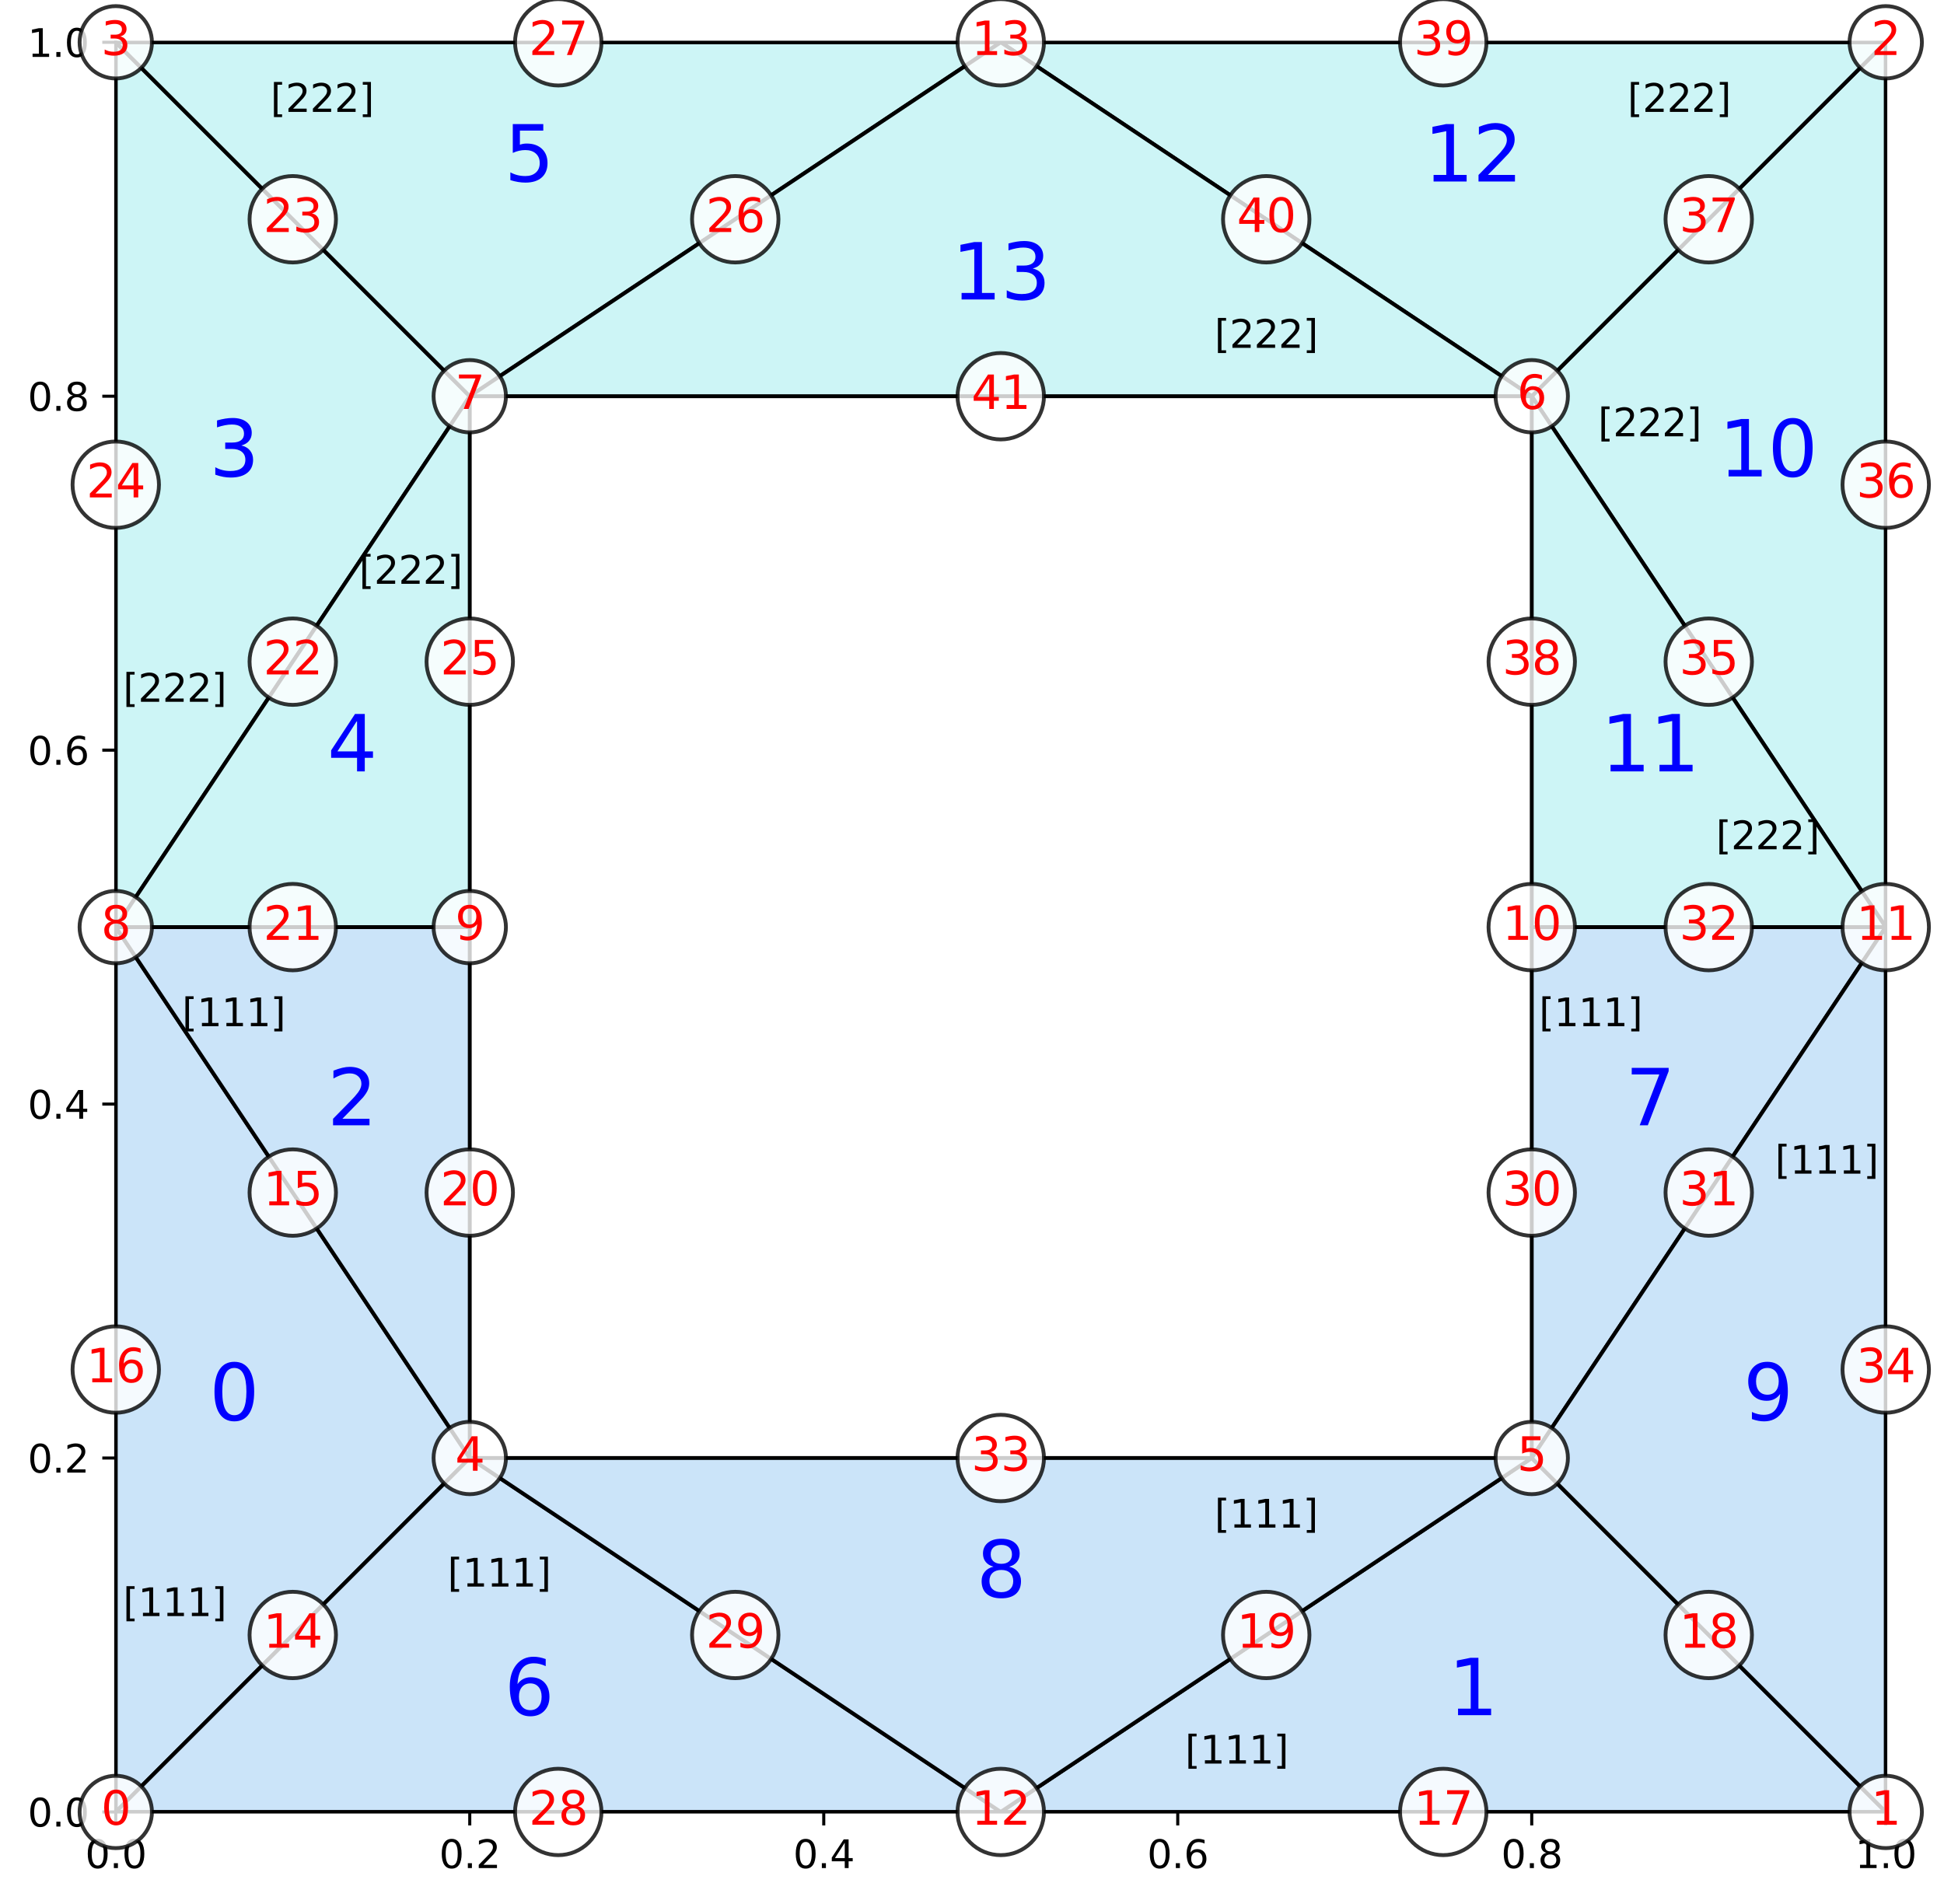 <?xml version="1.0" encoding="utf-8" standalone="no"?>
<!DOCTYPE svg PUBLIC "-//W3C//DTD SVG 1.1//EN"
  "http://www.w3.org/Graphics/SVG/1.1/DTD/svg11.dtd">
<svg xmlns:xlink="http://www.w3.org/1999/xlink" width="505.529pt" height="495.151pt" viewBox="0 0 505.529 495.151" xmlns="http://www.w3.org/2000/svg" version="1.1">
 <defs>
  <style type="text/css">*{stroke-linejoin: round; stroke-linecap: butt}</style>
 </defs>
 <g id="figure_1">
  <g id="patch_1">
   <path d="M 0 495.151 
L 505.529 495.151 
L 505.529 0 
L 0 0 
z
" style="fill: #ffffff"/>
  </g>
  <g id="axes_1">
   <g id="patch_2">
    <path d="M 30.103 471.273 
L 490.377 471.273 
L 490.377 10.999 
L 30.103 10.999 
z
" style="fill: #ffffff"/>
   </g>
   <g id="patch_3">
    <path d="M 30.103 471.273 
L 122.158 379.218 
L 30.103 241.136 
z
" clip-path="url(#p207f8543a9)" style="fill: #cbe4f9; stroke: #000000; stroke-linejoin: miter"/>
   </g>
   <g id="patch_4">
    <path d="M 260.24 471.273 
L 490.377 471.273 
L 398.322 379.218 
z
" clip-path="url(#p207f8543a9)" style="fill: #cbe4f9; stroke: #000000; stroke-linejoin: miter"/>
   </g>
   <g id="patch_5">
    <path d="M 30.103 241.136 
L 122.158 379.218 
L 122.158 241.136 
z
" clip-path="url(#p207f8543a9)" style="fill: #cbe4f9; stroke: #000000; stroke-linejoin: miter"/>
   </g>
   <g id="patch_6">
    <path d="M 30.103 241.136 
L 122.158 103.054 
L 30.103 10.999 
z
" clip-path="url(#p207f8543a9)" style="fill: #cdf5f6; stroke: #000000; stroke-linejoin: miter"/>
   </g>
   <g id="patch_7">
    <path d="M 122.158 103.054 
L 30.103 241.136 
L 122.158 241.136 
z
" clip-path="url(#p207f8543a9)" style="fill: #cdf5f6; stroke: #000000; stroke-linejoin: miter"/>
   </g>
   <g id="patch_8">
    <path d="M 30.103 10.999 
L 122.158 103.054 
L 260.24 10.999 
z
" clip-path="url(#p207f8543a9)" style="fill: #cdf5f6; stroke: #000000; stroke-linejoin: miter"/>
   </g>
   <g id="patch_9">
    <path d="M 122.158 379.218 
L 30.103 471.273 
L 260.24 471.273 
z
" clip-path="url(#p207f8543a9)" style="fill: #cbe4f9; stroke: #000000; stroke-linejoin: miter"/>
   </g>
   <g id="patch_10">
    <path d="M 398.322 241.136 
L 398.322 379.218 
L 490.377 241.136 
z
" clip-path="url(#p207f8543a9)" style="fill: #cbe4f9; stroke: #000000; stroke-linejoin: miter"/>
   </g>
   <g id="patch_11">
    <path d="M 398.322 379.218 
L 122.158 379.218 
L 260.24 471.273 
z
" clip-path="url(#p207f8543a9)" style="fill: #cbe4f9; stroke: #000000; stroke-linejoin: miter"/>
   </g>
   <g id="patch_12">
    <path d="M 490.377 241.136 
L 398.322 379.218 
L 490.377 471.273 
z
" clip-path="url(#p207f8543a9)" style="fill: #cbe4f9; stroke: #000000; stroke-linejoin: miter"/>
   </g>
   <g id="patch_13">
    <path d="M 398.322 103.054 
L 490.377 241.136 
L 490.377 10.999 
z
" clip-path="url(#p207f8543a9)" style="fill: #cdf5f6; stroke: #000000; stroke-linejoin: miter"/>
   </g>
   <g id="patch_14">
    <path d="M 490.377 241.136 
L 398.322 103.054 
L 398.322 241.136 
z
" clip-path="url(#p207f8543a9)" style="fill: #cdf5f6; stroke: #000000; stroke-linejoin: miter"/>
   </g>
   <g id="patch_15">
    <path d="M 490.377 10.999 
L 260.24 10.999 
L 398.322 103.054 
z
" clip-path="url(#p207f8543a9)" style="fill: #cdf5f6; stroke: #000000; stroke-linejoin: miter"/>
   </g>
   <g id="patch_16">
    <path d="M 398.322 103.054 
L 260.24 10.999 
L 122.158 103.054 
z
" clip-path="url(#p207f8543a9)" style="fill: #cdf5f6; stroke: #000000; stroke-linejoin: miter"/>
   </g>
   <g id="matplotlib.axis_1">
    <g id="xtick_1">
     <g id="line2d_1">
      <defs>
       <path id="m8c497485e2" d="M 0 0 
L 0 3.5 
" style="stroke: #000000; stroke-width: 0.8"/>
      </defs>
      <g>
       <use xlink:href="#m8c497485e2" x="30.103" y="471.273" style="stroke: #000000; stroke-width: 0.8"/>
      </g>
     </g>
     <g id="text_1">
      <!-- 0.0 -->
      <g transform="translate(22.152 485.872) scale(0.1 -0.1)">
       <defs>
        <path id="DejaVuSans-30" d="M 2034 4250 
Q 1547 4250 1301 3770 
Q 1056 3291 1056 2328 
Q 1056 1369 1301 889 
Q 1547 409 2034 409 
Q 2525 409 2770 889 
Q 3016 1369 3016 2328 
Q 3016 3291 2770 3770 
Q 2525 4250 2034 4250 
z
M 2034 4750 
Q 2819 4750 3233 4129 
Q 3647 3509 3647 2328 
Q 3647 1150 3233 529 
Q 2819 -91 2034 -91 
Q 1250 -91 836 529 
Q 422 1150 422 2328 
Q 422 3509 836 4129 
Q 1250 4750 2034 4750 
z
" transform="scale(0.016)"/>
        <path id="DejaVuSans-2e" d="M 684 794 
L 1344 794 
L 1344 0 
L 684 0 
L 684 794 
z
" transform="scale(0.016)"/>
       </defs>
       <use xlink:href="#DejaVuSans-30"/>
       <use xlink:href="#DejaVuSans-2e" x="63.623"/>
       <use xlink:href="#DejaVuSans-30" x="95.41"/>
      </g>
     </g>
    </g>
    <g id="xtick_2">
     <g id="line2d_2">
      <g>
       <use xlink:href="#m8c497485e2" x="122.158" y="471.273" style="stroke: #000000; stroke-width: 0.8"/>
      </g>
     </g>
     <g id="text_2">
      <!-- 0.2 -->
      <g transform="translate(114.206 485.872) scale(0.1 -0.1)">
       <defs>
        <path id="DejaVuSans-32" d="M 1228 531 
L 3431 531 
L 3431 0 
L 469 0 
L 469 531 
Q 828 903 1448 1529 
Q 2069 2156 2228 2338 
Q 2531 2678 2651 2914 
Q 2772 3150 2772 3378 
Q 2772 3750 2511 3984 
Q 2250 4219 1831 4219 
Q 1534 4219 1204 4116 
Q 875 4013 500 3803 
L 500 4441 
Q 881 4594 1212 4672 
Q 1544 4750 1819 4750 
Q 2544 4750 2975 4387 
Q 3406 4025 3406 3419 
Q 3406 3131 3298 2873 
Q 3191 2616 2906 2266 
Q 2828 2175 2409 1742 
Q 1991 1309 1228 531 
z
" transform="scale(0.016)"/>
       </defs>
       <use xlink:href="#DejaVuSans-30"/>
       <use xlink:href="#DejaVuSans-2e" x="63.623"/>
       <use xlink:href="#DejaVuSans-32" x="95.41"/>
      </g>
     </g>
    </g>
    <g id="xtick_3">
     <g id="line2d_3">
      <g>
       <use xlink:href="#m8c497485e2" x="214.213" y="471.273" style="stroke: #000000; stroke-width: 0.8"/>
      </g>
     </g>
     <g id="text_3">
      <!-- 0.4 -->
      <g transform="translate(206.261 485.872) scale(0.1 -0.1)">
       <defs>
        <path id="DejaVuSans-34" d="M 2419 4116 
L 825 1625 
L 2419 1625 
L 2419 4116 
z
M 2253 4666 
L 3047 4666 
L 3047 1625 
L 3713 1625 
L 3713 1100 
L 3047 1100 
L 3047 0 
L 2419 0 
L 2419 1100 
L 313 1100 
L 313 1709 
L 2253 4666 
z
" transform="scale(0.016)"/>
       </defs>
       <use xlink:href="#DejaVuSans-30"/>
       <use xlink:href="#DejaVuSans-2e" x="63.623"/>
       <use xlink:href="#DejaVuSans-34" x="95.41"/>
      </g>
     </g>
    </g>
    <g id="xtick_4">
     <g id="line2d_4">
      <g>
       <use xlink:href="#m8c497485e2" x="306.268" y="471.273" style="stroke: #000000; stroke-width: 0.8"/>
      </g>
     </g>
     <g id="text_4">
      <!-- 0.6 -->
      <g transform="translate(298.316 485.872) scale(0.1 -0.1)">
       <defs>
        <path id="DejaVuSans-36" d="M 2113 2584 
Q 1688 2584 1439 2293 
Q 1191 2003 1191 1497 
Q 1191 994 1439 701 
Q 1688 409 2113 409 
Q 2538 409 2786 701 
Q 3034 994 3034 1497 
Q 3034 2003 2786 2293 
Q 2538 2584 2113 2584 
z
M 3366 4563 
L 3366 3988 
Q 3128 4100 2886 4159 
Q 2644 4219 2406 4219 
Q 1781 4219 1451 3797 
Q 1122 3375 1075 2522 
Q 1259 2794 1537 2939 
Q 1816 3084 2150 3084 
Q 2853 3084 3261 2657 
Q 3669 2231 3669 1497 
Q 3669 778 3244 343 
Q 2819 -91 2113 -91 
Q 1303 -91 875 529 
Q 447 1150 447 2328 
Q 447 3434 972 4092 
Q 1497 4750 2381 4750 
Q 2619 4750 2861 4703 
Q 3103 4656 3366 4563 
z
" transform="scale(0.016)"/>
       </defs>
       <use xlink:href="#DejaVuSans-30"/>
       <use xlink:href="#DejaVuSans-2e" x="63.623"/>
       <use xlink:href="#DejaVuSans-36" x="95.41"/>
      </g>
     </g>
    </g>
    <g id="xtick_5">
     <g id="line2d_5">
      <g>
       <use xlink:href="#m8c497485e2" x="398.322" y="471.273" style="stroke: #000000; stroke-width: 0.8"/>
      </g>
     </g>
     <g id="text_5">
      <!-- 0.8 -->
      <g transform="translate(390.371 485.872) scale(0.1 -0.1)">
       <defs>
        <path id="DejaVuSans-38" d="M 2034 2216 
Q 1584 2216 1326 1975 
Q 1069 1734 1069 1313 
Q 1069 891 1326 650 
Q 1584 409 2034 409 
Q 2484 409 2743 651 
Q 3003 894 3003 1313 
Q 3003 1734 2745 1975 
Q 2488 2216 2034 2216 
z
M 1403 2484 
Q 997 2584 770 2862 
Q 544 3141 544 3541 
Q 544 4100 942 4425 
Q 1341 4750 2034 4750 
Q 2731 4750 3128 4425 
Q 3525 4100 3525 3541 
Q 3525 3141 3298 2862 
Q 3072 2584 2669 2484 
Q 3125 2378 3379 2068 
Q 3634 1759 3634 1313 
Q 3634 634 3220 271 
Q 2806 -91 2034 -91 
Q 1263 -91 848 271 
Q 434 634 434 1313 
Q 434 1759 690 2068 
Q 947 2378 1403 2484 
z
M 1172 3481 
Q 1172 3119 1398 2916 
Q 1625 2713 2034 2713 
Q 2441 2713 2670 2916 
Q 2900 3119 2900 3481 
Q 2900 3844 2670 4047 
Q 2441 4250 2034 4250 
Q 1625 4250 1398 4047 
Q 1172 3844 1172 3481 
z
" transform="scale(0.016)"/>
       </defs>
       <use xlink:href="#DejaVuSans-30"/>
       <use xlink:href="#DejaVuSans-2e" x="63.623"/>
       <use xlink:href="#DejaVuSans-38" x="95.41"/>
      </g>
     </g>
    </g>
    <g id="xtick_6">
     <g id="line2d_6">
      <g>
       <use xlink:href="#m8c497485e2" x="490.377" y="471.273" style="stroke: #000000; stroke-width: 0.8"/>
      </g>
     </g>
     <g id="text_6">
      <!-- 1.0 -->
      <g transform="translate(482.426 485.872) scale(0.1 -0.1)">
       <defs>
        <path id="DejaVuSans-31" d="M 794 531 
L 1825 531 
L 1825 4091 
L 703 3866 
L 703 4441 
L 1819 4666 
L 2450 4666 
L 2450 531 
L 3481 531 
L 3481 0 
L 794 0 
L 794 531 
z
" transform="scale(0.016)"/>
       </defs>
       <use xlink:href="#DejaVuSans-31"/>
       <use xlink:href="#DejaVuSans-2e" x="63.623"/>
       <use xlink:href="#DejaVuSans-30" x="95.41"/>
      </g>
     </g>
    </g>
   </g>
   <g id="matplotlib.axis_2">
    <g id="ytick_1">
     <g id="line2d_7">
      <defs>
       <path id="mee4f18b990" d="M 0 0 
L -3.5 0 
" style="stroke: #000000; stroke-width: 0.8"/>
      </defs>
      <g>
       <use xlink:href="#mee4f18b990" x="30.103" y="471.273" style="stroke: #000000; stroke-width: 0.8"/>
      </g>
     </g>
     <g id="text_7">
      <!-- 0.0 -->
      <g transform="translate(7.2 475.072) scale(0.1 -0.1)">
       <use xlink:href="#DejaVuSans-30"/>
       <use xlink:href="#DejaVuSans-2e" x="63.623"/>
       <use xlink:href="#DejaVuSans-30" x="95.41"/>
      </g>
     </g>
    </g>
    <g id="ytick_2">
     <g id="line2d_8">
      <g>
       <use xlink:href="#mee4f18b990" x="30.103" y="379.218" style="stroke: #000000; stroke-width: 0.8"/>
      </g>
     </g>
     <g id="text_8">
      <!-- 0.2 -->
      <g transform="translate(7.2 383.018) scale(0.1 -0.1)">
       <use xlink:href="#DejaVuSans-30"/>
       <use xlink:href="#DejaVuSans-2e" x="63.623"/>
       <use xlink:href="#DejaVuSans-32" x="95.41"/>
      </g>
     </g>
    </g>
    <g id="ytick_3">
     <g id="line2d_9">
      <g>
       <use xlink:href="#mee4f18b990" x="30.103" y="287.164" style="stroke: #000000; stroke-width: 0.8"/>
      </g>
     </g>
     <g id="text_9">
      <!-- 0.4 -->
      <g transform="translate(7.2 290.963) scale(0.1 -0.1)">
       <use xlink:href="#DejaVuSans-30"/>
       <use xlink:href="#DejaVuSans-2e" x="63.623"/>
       <use xlink:href="#DejaVuSans-34" x="95.41"/>
      </g>
     </g>
    </g>
    <g id="ytick_4">
     <g id="line2d_10">
      <g>
       <use xlink:href="#mee4f18b990" x="30.103" y="195.109" style="stroke: #000000; stroke-width: 0.8"/>
      </g>
     </g>
     <g id="text_10">
      <!-- 0.6 -->
      <g transform="translate(7.2 198.908) scale(0.1 -0.1)">
       <use xlink:href="#DejaVuSans-30"/>
       <use xlink:href="#DejaVuSans-2e" x="63.623"/>
       <use xlink:href="#DejaVuSans-36" x="95.41"/>
      </g>
     </g>
    </g>
    <g id="ytick_5">
     <g id="line2d_11">
      <g>
       <use xlink:href="#mee4f18b990" x="30.103" y="103.054" style="stroke: #000000; stroke-width: 0.8"/>
      </g>
     </g>
     <g id="text_11">
      <!-- 0.8 -->
      <g transform="translate(7.2 106.853) scale(0.1 -0.1)">
       <use xlink:href="#DejaVuSans-30"/>
       <use xlink:href="#DejaVuSans-2e" x="63.623"/>
       <use xlink:href="#DejaVuSans-38" x="95.41"/>
      </g>
     </g>
    </g>
    <g id="ytick_6">
     <g id="line2d_12">
      <g>
       <use xlink:href="#mee4f18b990" x="30.103" y="10.999" style="stroke: #000000; stroke-width: 0.8"/>
      </g>
     </g>
     <g id="text_12">
      <!-- 1.0 -->
      <g transform="translate(7.2 14.798) scale(0.1 -0.1)">
       <use xlink:href="#DejaVuSans-31"/>
       <use xlink:href="#DejaVuSans-2e" x="63.623"/>
       <use xlink:href="#DejaVuSans-30" x="95.41"/>
      </g>
     </g>
    </g>
   </g>
   <g id="patch_17">
    <path d="M 30.103 471.273 
L 30.103 10.999 
" style="fill: none; stroke: #000000; stroke-width: 0.8; stroke-linejoin: miter; stroke-linecap: square"/>
   </g>
   <g id="patch_18">
    <path d="M 490.377 471.273 
L 490.377 10.999 
" style="fill: none; stroke: #000000; stroke-width: 0.8; stroke-linejoin: miter; stroke-linecap: square"/>
   </g>
   <g id="patch_19">
    <path d="M 30.103 471.273 
L 490.377 471.273 
" style="fill: none; stroke: #000000; stroke-width: 0.8; stroke-linejoin: miter; stroke-linecap: square"/>
   </g>
   <g id="patch_20">
    <path d="M 30.103 10.999 
L 490.377 10.999 
" style="fill: none; stroke: #000000; stroke-width: 0.8; stroke-linejoin: miter; stroke-linecap: square"/>
   </g>
   <g id="text_13">
    <!-- 0 -->
    <g style="fill: #0000ff" transform="translate(54.426 369.395) scale(0.2 -0.2)">
     <use xlink:href="#DejaVuSans-30"/>
    </g>
   </g>
   <g id="text_14">
    <!-- 1 -->
    <g style="fill: #0000ff" transform="translate(376.617 446.107) scale(0.2 -0.2)">
     <use xlink:href="#DejaVuSans-31"/>
    </g>
   </g>
   <g id="text_15">
    <!-- 2 -->
    <g style="fill: #0000ff" transform="translate(85.11 292.682) scale(0.2 -0.2)">
     <use xlink:href="#DejaVuSans-32"/>
    </g>
   </g>
   <g id="text_16">
    <!-- 3 -->
    <g style="fill: #0000ff" transform="translate(54.426 123.915) scale(0.2 -0.2)">
     <defs>
      <path id="DejaVuSans-33" d="M 2597 2516 
Q 3050 2419 3304 2112 
Q 3559 1806 3559 1356 
Q 3559 666 3084 287 
Q 2609 -91 1734 -91 
Q 1441 -91 1130 -33 
Q 819 25 488 141 
L 488 750 
Q 750 597 1062 519 
Q 1375 441 1716 441 
Q 2309 441 2620 675 
Q 2931 909 2931 1356 
Q 2931 1769 2642 2001 
Q 2353 2234 1838 2234 
L 1294 2234 
L 1294 2753 
L 1863 2753 
Q 2328 2753 2575 2939 
Q 2822 3125 2822 3475 
Q 2822 3834 2567 4026 
Q 2313 4219 1838 4219 
Q 1578 4219 1281 4162 
Q 984 4106 628 3988 
L 628 4550 
Q 988 4650 1302 4700 
Q 1616 4750 1894 4750 
Q 2613 4750 3031 4423 
Q 3450 4097 3450 3541 
Q 3450 3153 3228 2886 
Q 3006 2619 2597 2516 
z
" transform="scale(0.016)"/>
     </defs>
     <use xlink:href="#DejaVuSans-33"/>
    </g>
   </g>
   <g id="text_17">
    <!-- 4 -->
    <g style="fill: #0000ff" transform="translate(85.11 200.628) scale(0.2 -0.2)">
     <use xlink:href="#DejaVuSans-34"/>
    </g>
   </g>
   <g id="text_18">
    <!-- 5 -->
    <g style="fill: #0000ff" transform="translate(131.138 47.203) scale(0.2 -0.2)">
     <defs>
      <path id="DejaVuSans-35" d="M 691 4666 
L 3169 4666 
L 3169 4134 
L 1269 4134 
L 1269 2991 
Q 1406 3038 1543 3061 
Q 1681 3084 1819 3084 
Q 2600 3084 3056 2656 
Q 3513 2228 3513 1497 
Q 3513 744 3044 326 
Q 2575 -91 1722 -91 
Q 1428 -91 1123 -41 
Q 819 9 494 109 
L 494 744 
Q 775 591 1075 516 
Q 1375 441 1709 441 
Q 2250 441 2565 725 
Q 2881 1009 2881 1497 
Q 2881 1984 2565 2268 
Q 2250 2553 1709 2553 
Q 1456 2553 1204 2497 
Q 953 2441 691 2322 
L 691 4666 
z
" transform="scale(0.016)"/>
     </defs>
     <use xlink:href="#DejaVuSans-35"/>
    </g>
   </g>
   <g id="text_19">
    <!-- 6 -->
    <g style="fill: #0000ff" transform="translate(131.138 446.107) scale(0.2 -0.2)">
     <use xlink:href="#DejaVuSans-36"/>
    </g>
   </g>
   <g id="text_20">
    <!-- 7 -->
    <g style="fill: #0000ff" transform="translate(422.645 292.682) scale(0.2 -0.2)">
     <defs>
      <path id="DejaVuSans-37" d="M 525 4666 
L 3525 4666 
L 3525 4397 
L 1831 0 
L 1172 0 
L 2766 4134 
L 525 4134 
L 525 4666 
z
" transform="scale(0.016)"/>
     </defs>
     <use xlink:href="#DejaVuSans-37"/>
    </g>
   </g>
   <g id="text_21">
    <!-- 8 -->
    <g style="fill: #0000ff" transform="translate(253.878 415.422) scale(0.2 -0.2)">
     <use xlink:href="#DejaVuSans-38"/>
    </g>
   </g>
   <g id="text_22">
    <!-- 9 -->
    <g style="fill: #0000ff" transform="translate(453.33 369.395) scale(0.2 -0.2)">
     <defs>
      <path id="DejaVuSans-39" d="M 703 97 
L 703 672 
Q 941 559 1184 500 
Q 1428 441 1663 441 
Q 2288 441 2617 861 
Q 2947 1281 2994 2138 
Q 2813 1869 2534 1725 
Q 2256 1581 1919 1581 
Q 1219 1581 811 2004 
Q 403 2428 403 3163 
Q 403 3881 828 4315 
Q 1253 4750 1959 4750 
Q 2769 4750 3195 4129 
Q 3622 3509 3622 2328 
Q 3622 1225 3098 567 
Q 2575 -91 1691 -91 
Q 1453 -91 1209 -44 
Q 966 3 703 97 
z
M 1959 2075 
Q 2384 2075 2632 2365 
Q 2881 2656 2881 3163 
Q 2881 3666 2632 3958 
Q 2384 4250 1959 4250 
Q 1534 4250 1286 3958 
Q 1038 3666 1038 3163 
Q 1038 2656 1286 2365 
Q 1534 2075 1959 2075 
z
" transform="scale(0.016)"/>
     </defs>
     <use xlink:href="#DejaVuSans-39"/>
    </g>
   </g>
   <g id="text_23">
    <!-- 10 -->
    <g style="fill: #0000ff" transform="translate(446.967 123.915) scale(0.2 -0.2)">
     <use xlink:href="#DejaVuSans-31"/>
     <use xlink:href="#DejaVuSans-30" x="63.623"/>
    </g>
   </g>
   <g id="text_24">
    <!-- 11 -->
    <g style="fill: #0000ff" transform="translate(416.282 200.628) scale(0.2 -0.2)">
     <use xlink:href="#DejaVuSans-31"/>
     <use xlink:href="#DejaVuSans-31" x="63.623"/>
    </g>
   </g>
   <g id="text_25">
    <!-- 12 -->
    <g style="fill: #0000ff" transform="translate(370.255 47.203) scale(0.2 -0.2)">
     <use xlink:href="#DejaVuSans-31"/>
     <use xlink:href="#DejaVuSans-32" x="63.623"/>
    </g>
   </g>
   <g id="text_26">
    <!-- 13 -->
    <g style="fill: #0000ff" transform="translate(247.515 77.888) scale(0.2 -0.2)">
     <use xlink:href="#DejaVuSans-31"/>
     <use xlink:href="#DejaVuSans-33" x="63.623"/>
    </g>
   </g>
   <g id="text_27">
    <g id="patch_21">
     <path d="M 30.103 480.68 
C 32.598 480.68 34.991 479.689 36.755 477.925 
C 38.519 476.161 39.51 473.768 39.51 471.273 
C 39.51 468.778 38.519 466.386 36.755 464.622 
C 34.991 462.857 32.598 461.866 30.103 461.866 
C 27.608 461.866 25.216 462.857 23.451 464.622 
C 21.687 466.386 20.696 468.778 20.696 471.273 
C 20.696 473.768 21.687 476.161 23.451 477.925 
C 25.216 479.689 27.608 480.68 30.103 480.68 
z
" style="fill: #ffffff; opacity: 0.8; stroke: #000000; stroke-linejoin: miter"/>
    </g>
    <!-- 0 -->
    <g style="fill: #ff0000" transform="translate(26.286 474.584) scale(0.12 -0.12)">
     <use xlink:href="#DejaVuSans-30"/>
    </g>
   </g>
   <g id="text_28">
    <g id="patch_22">
     <path d="M 490.377 480.68 
C 492.872 480.68 495.265 479.689 497.029 477.925 
C 498.793 476.161 499.784 473.768 499.784 471.273 
C 499.784 468.778 498.793 466.386 497.029 464.622 
C 495.265 462.857 492.872 461.866 490.377 461.866 
C 487.882 461.866 485.489 462.857 483.725 464.622 
C 481.961 466.386 480.97 468.778 480.97 471.273 
C 480.97 473.768 481.961 476.161 483.725 477.925 
C 485.489 479.689 487.882 480.68 490.377 480.68 
z
" style="fill: #ffffff; opacity: 0.8; stroke: #000000; stroke-linejoin: miter"/>
    </g>
    <!-- 1 -->
    <g style="fill: #ff0000" transform="translate(486.56 474.584) scale(0.12 -0.12)">
     <use xlink:href="#DejaVuSans-31"/>
    </g>
   </g>
   <g id="text_29">
    <g id="patch_23">
     <path d="M 490.377 20.406 
C 492.872 20.406 495.265 19.415 497.029 17.651 
C 498.793 15.887 499.784 13.494 499.784 10.999 
C 499.784 8.504 498.793 6.112 497.029 4.348 
C 495.265 2.584 492.872 1.592 490.377 1.592 
C 487.882 1.592 485.489 2.584 483.725 4.348 
C 481.961 6.112 480.97 8.504 480.97 10.999 
C 480.97 13.494 481.961 15.887 483.725 17.651 
C 485.489 19.415 487.882 20.406 490.377 20.406 
z
" style="fill: #ffffff; opacity: 0.8; stroke: #000000; stroke-linejoin: miter"/>
    </g>
    <!-- 2 -->
    <g style="fill: #ff0000" transform="translate(486.56 14.31) scale(0.12 -0.12)">
     <use xlink:href="#DejaVuSans-32"/>
    </g>
   </g>
   <g id="text_30">
    <g id="patch_24">
     <path d="M 30.103 20.406 
C 32.598 20.406 34.991 19.415 36.755 17.651 
C 38.519 15.887 39.51 13.494 39.51 10.999 
C 39.51 8.504 38.519 6.112 36.755 4.348 
C 34.991 2.584 32.598 1.592 30.103 1.592 
C 27.608 1.592 25.216 2.584 23.451 4.348 
C 21.687 6.112 20.696 8.504 20.696 10.999 
C 20.696 13.494 21.687 15.887 23.451 17.651 
C 25.216 19.415 27.608 20.406 30.103 20.406 
z
" style="fill: #ffffff; opacity: 0.8; stroke: #000000; stroke-linejoin: miter"/>
    </g>
    <!-- 3 -->
    <g style="fill: #ff0000" transform="translate(26.286 14.31) scale(0.12 -0.12)">
     <use xlink:href="#DejaVuSans-33"/>
    </g>
   </g>
   <g id="text_31">
    <g id="patch_25">
     <path d="M 122.158 388.625 
C 124.653 388.625 127.046 387.634 128.81 385.87 
C 130.574 384.106 131.565 381.713 131.565 379.218 
C 131.565 376.724 130.574 374.331 128.81 372.567 
C 127.046 370.803 124.653 369.812 122.158 369.812 
C 119.663 369.812 117.27 370.803 115.506 372.567 
C 113.742 374.331 112.751 376.724 112.751 379.218 
C 112.751 381.713 113.742 384.106 115.506 385.87 
C 117.27 387.634 119.663 388.625 122.158 388.625 
z
" style="fill: #ffffff; opacity: 0.8; stroke: #000000; stroke-linejoin: miter"/>
    </g>
    <!-- 4 -->
    <g style="fill: #ff0000" transform="translate(118.34 382.53) scale(0.12 -0.12)">
     <use xlink:href="#DejaVuSans-34"/>
    </g>
   </g>
   <g id="text_32">
    <g id="patch_26">
     <path d="M 398.322 388.625 
C 400.817 388.625 403.21 387.634 404.974 385.87 
C 406.738 384.106 407.729 381.713 407.729 379.218 
C 407.729 376.724 406.738 374.331 404.974 372.567 
C 403.21 370.803 400.817 369.812 398.322 369.812 
C 395.828 369.812 393.435 370.803 391.671 372.567 
C 389.907 374.331 388.915 376.724 388.915 379.218 
C 388.915 381.713 389.907 384.106 391.671 385.87 
C 393.435 387.634 395.828 388.625 398.322 388.625 
z
" style="fill: #ffffff; opacity: 0.8; stroke: #000000; stroke-linejoin: miter"/>
    </g>
    <!-- 5 -->
    <g style="fill: #ff0000" transform="translate(394.505 382.53) scale(0.12 -0.12)">
     <use xlink:href="#DejaVuSans-35"/>
    </g>
   </g>
   <g id="text_33">
    <g id="patch_27">
     <path d="M 398.322 112.461 
C 400.817 112.461 403.21 111.47 404.974 109.706 
C 406.738 107.942 407.729 105.549 407.729 103.054 
C 407.729 100.559 406.738 98.166 404.974 96.402 
C 403.21 94.638 400.817 93.647 398.322 93.647 
C 395.828 93.647 393.435 94.638 391.671 96.402 
C 389.907 98.166 388.915 100.559 388.915 103.054 
C 388.915 105.549 389.907 107.942 391.671 109.706 
C 393.435 111.47 395.828 112.461 398.322 112.461 
z
" style="fill: #ffffff; opacity: 0.8; stroke: #000000; stroke-linejoin: miter"/>
    </g>
    <!-- 6 -->
    <g style="fill: #ff0000" transform="translate(394.505 106.365) scale(0.12 -0.12)">
     <use xlink:href="#DejaVuSans-36"/>
    </g>
   </g>
   <g id="text_34">
    <g id="patch_28">
     <path d="M 122.158 112.461 
C 124.653 112.461 127.046 111.47 128.81 109.706 
C 130.574 107.942 131.565 105.549 131.565 103.054 
C 131.565 100.559 130.574 98.166 128.81 96.402 
C 127.046 94.638 124.653 93.647 122.158 93.647 
C 119.663 93.647 117.27 94.638 115.506 96.402 
C 113.742 98.166 112.751 100.559 112.751 103.054 
C 112.751 105.549 113.742 107.942 115.506 109.706 
C 117.27 111.47 119.663 112.461 122.158 112.461 
z
" style="fill: #ffffff; opacity: 0.8; stroke: #000000; stroke-linejoin: miter"/>
    </g>
    <!-- 7 -->
    <g style="fill: #ff0000" transform="translate(118.34 106.365) scale(0.12 -0.12)">
     <use xlink:href="#DejaVuSans-37"/>
    </g>
   </g>
   <g id="text_35">
    <g id="patch_29">
     <path d="M 30.103 250.543 
C 32.598 250.543 34.991 249.552 36.755 247.788 
C 38.519 246.024 39.51 243.631 39.51 241.136 
C 39.51 238.641 38.519 236.249 36.755 234.485 
C 34.991 232.72 32.598 231.729 30.103 231.729 
C 27.608 231.729 25.216 232.72 23.451 234.485 
C 21.687 236.249 20.696 238.641 20.696 241.136 
C 20.696 243.631 21.687 246.024 23.451 247.788 
C 25.216 249.552 27.608 250.543 30.103 250.543 
z
" style="fill: #ffffff; opacity: 0.8; stroke: #000000; stroke-linejoin: miter"/>
    </g>
    <!-- 8 -->
    <g style="fill: #ff0000" transform="translate(26.286 244.447) scale(0.12 -0.12)">
     <use xlink:href="#DejaVuSans-38"/>
    </g>
   </g>
   <g id="text_36">
    <g id="patch_30">
     <path d="M 122.158 250.543 
C 124.653 250.543 127.046 249.552 128.81 247.788 
C 130.574 246.024 131.565 243.631 131.565 241.136 
C 131.565 238.641 130.574 236.249 128.81 234.485 
C 127.046 232.72 124.653 231.729 122.158 231.729 
C 119.663 231.729 117.27 232.72 115.506 234.485 
C 113.742 236.249 112.751 238.641 112.751 241.136 
C 112.751 243.631 113.742 246.024 115.506 247.788 
C 117.27 249.552 119.663 250.543 122.158 250.543 
z
" style="fill: #ffffff; opacity: 0.8; stroke: #000000; stroke-linejoin: miter"/>
    </g>
    <!-- 9 -->
    <g style="fill: #ff0000" transform="translate(118.34 244.447) scale(0.12 -0.12)">
     <use xlink:href="#DejaVuSans-39"/>
    </g>
   </g>
   <g id="text_37">
    <g id="patch_31">
     <path d="M 398.322 252.371 
C 401.302 252.371 404.16 251.187 406.267 249.081 
C 408.374 246.974 409.557 244.116 409.557 241.136 
C 409.557 238.157 408.374 235.299 406.267 233.192 
C 404.16 231.085 401.302 229.901 398.322 229.901 
C 395.343 229.901 392.485 231.085 390.378 233.192 
C 388.271 235.299 387.087 238.157 387.087 241.136 
C 387.087 244.116 388.271 246.974 390.378 249.081 
C 392.485 251.187 395.343 252.371 398.322 252.371 
z
" style="fill: #ffffff; opacity: 0.8; stroke: #000000; stroke-linejoin: miter"/>
    </g>
    <!-- 10 -->
    <g style="fill: #ff0000" transform="translate(390.687 244.447) scale(0.12 -0.12)">
     <use xlink:href="#DejaVuSans-31"/>
     <use xlink:href="#DejaVuSans-30" x="63.623"/>
    </g>
   </g>
   <g id="text_38">
    <g id="patch_32">
     <path d="M 490.377 252.371 
C 493.357 252.371 496.215 251.187 498.321 249.081 
C 500.428 246.974 501.612 244.116 501.612 241.136 
C 501.612 238.157 500.428 235.299 498.321 233.192 
C 496.215 231.085 493.357 229.901 490.377 229.901 
C 487.398 229.901 484.54 231.085 482.433 233.192 
C 480.326 235.299 479.142 238.157 479.142 241.136 
C 479.142 244.116 480.326 246.974 482.433 249.081 
C 484.54 251.187 487.398 252.371 490.377 252.371 
z
" style="fill: #ffffff; opacity: 0.8; stroke: #000000; stroke-linejoin: miter"/>
    </g>
    <!-- 11 -->
    <g style="fill: #ff0000" transform="translate(482.742 244.447) scale(0.12 -0.12)">
     <use xlink:href="#DejaVuSans-31"/>
     <use xlink:href="#DejaVuSans-31" x="63.623"/>
    </g>
   </g>
   <g id="text_39">
    <g id="patch_33">
     <path d="M 260.24 482.508 
C 263.22 482.508 266.078 481.324 268.184 479.218 
C 270.291 477.111 271.475 474.253 271.475 471.273 
C 271.475 468.294 270.291 465.436 268.184 463.329 
C 266.078 461.222 263.22 460.038 260.24 460.038 
C 257.261 460.038 254.403 461.222 252.296 463.329 
C 250.189 465.436 249.005 468.294 249.005 471.273 
C 249.005 474.253 250.189 477.111 252.296 479.218 
C 254.403 481.324 257.261 482.508 260.24 482.508 
z
" style="fill: #ffffff; opacity: 0.8; stroke: #000000; stroke-linejoin: miter"/>
    </g>
    <!-- 12 -->
    <g style="fill: #ff0000" transform="translate(252.605 474.584) scale(0.12 -0.12)">
     <use xlink:href="#DejaVuSans-31"/>
     <use xlink:href="#DejaVuSans-32" x="63.623"/>
    </g>
   </g>
   <g id="text_40">
    <g id="patch_34">
     <path d="M 260.24 22.234 
C 263.22 22.234 266.078 21.05 268.184 18.944 
C 270.291 16.837 271.475 13.979 271.475 10.999 
C 271.475 8.02 270.291 5.162 268.184 3.055 
C 266.078 0.948 263.22 -0.236 260.24 -0.236 
C 257.261 -0.236 254.403 0.948 252.296 3.055 
C 250.189 5.162 249.005 8.02 249.005 10.999 
C 249.005 13.979 250.189 16.837 252.296 18.944 
C 254.403 21.05 257.261 22.234 260.24 22.234 
z
" style="fill: #ffffff; opacity: 0.8; stroke: #000000; stroke-linejoin: miter"/>
    </g>
    <!-- 13 -->
    <g style="fill: #ff0000" transform="translate(252.605 14.31) scale(0.12 -0.12)">
     <use xlink:href="#DejaVuSans-31"/>
     <use xlink:href="#DejaVuSans-33" x="63.623"/>
    </g>
   </g>
   <g id="text_41">
    <g id="patch_35">
     <path d="M 76.131 436.481 
C 79.11 436.481 81.968 435.297 84.075 433.19 
C 86.182 431.083 87.366 428.225 87.366 425.246 
C 87.366 422.266 86.182 419.408 84.075 417.301 
C 81.968 415.195 79.11 414.011 76.131 414.011 
C 73.151 414.011 70.293 415.195 68.186 417.301 
C 66.079 419.408 64.896 422.266 64.896 425.246 
C 64.896 428.225 66.079 431.083 68.186 433.19 
C 70.293 435.297 73.151 436.481 76.131 436.481 
z
" style="fill: #ffffff; opacity: 0.8; stroke: #000000; stroke-linejoin: miter"/>
    </g>
    <!-- 14 -->
    <g style="fill: #ff0000" transform="translate(68.496 428.557) scale(0.12 -0.12)">
     <use xlink:href="#DejaVuSans-31"/>
     <use xlink:href="#DejaVuSans-34" x="63.623"/>
    </g>
   </g>
   <g id="text_42">
    <g id="patch_36">
     <path d="M 76.131 321.412 
C 79.11 321.412 81.968 320.229 84.075 318.122 
C 86.182 316.015 87.366 313.157 87.366 310.177 
C 87.366 307.198 86.182 304.34 84.075 302.233 
C 81.968 300.126 79.11 298.942 76.131 298.942 
C 73.151 298.942 70.293 300.126 68.186 302.233 
C 66.079 304.34 64.896 307.198 64.896 310.177 
C 64.896 313.157 66.079 316.015 68.186 318.122 
C 70.293 320.229 73.151 321.412 76.131 321.412 
z
" style="fill: #ffffff; opacity: 0.8; stroke: #000000; stroke-linejoin: miter"/>
    </g>
    <!-- 15 -->
    <g style="fill: #ff0000" transform="translate(68.496 313.489) scale(0.12 -0.12)">
     <use xlink:href="#DejaVuSans-31"/>
     <use xlink:href="#DejaVuSans-35" x="63.623"/>
    </g>
   </g>
   <g id="text_43">
    <g id="patch_37">
     <path d="M 30.103 367.44 
C 33.083 367.44 35.941 366.256 38.047 364.149 
C 40.154 362.042 41.338 359.184 41.338 356.205 
C 41.338 353.225 40.154 350.367 38.047 348.26 
C 35.941 346.153 33.083 344.97 30.103 344.97 
C 27.124 344.97 24.266 346.153 22.159 348.26 
C 20.052 350.367 18.868 353.225 18.868 356.205 
C 18.868 359.184 20.052 362.042 22.159 364.149 
C 24.266 366.256 27.124 367.44 30.103 367.44 
z
" style="fill: #ffffff; opacity: 0.8; stroke: #000000; stroke-linejoin: miter"/>
    </g>
    <!-- 16 -->
    <g style="fill: #ff0000" transform="translate(22.468 359.516) scale(0.12 -0.12)">
     <use xlink:href="#DejaVuSans-31"/>
     <use xlink:href="#DejaVuSans-36" x="63.623"/>
    </g>
   </g>
   <g id="text_44">
    <g id="patch_38">
     <path d="M 375.309 482.508 
C 378.288 482.508 381.146 481.324 383.253 479.218 
C 385.36 477.111 386.544 474.253 386.544 471.273 
C 386.544 468.294 385.36 465.436 383.253 463.329 
C 381.146 461.222 378.288 460.038 375.309 460.038 
C 372.329 460.038 369.471 461.222 367.364 463.329 
C 365.257 465.436 364.074 468.294 364.074 471.273 
C 364.074 474.253 365.257 477.111 367.364 479.218 
C 369.471 481.324 372.329 482.508 375.309 482.508 
z
" style="fill: #ffffff; opacity: 0.8; stroke: #000000; stroke-linejoin: miter"/>
    </g>
    <!-- 17 -->
    <g style="fill: #ff0000" transform="translate(367.674 474.584) scale(0.12 -0.12)">
     <use xlink:href="#DejaVuSans-31"/>
     <use xlink:href="#DejaVuSans-37" x="63.623"/>
    </g>
   </g>
   <g id="text_45">
    <g id="patch_39">
     <path d="M 444.35 436.481 
C 447.329 436.481 450.187 435.297 452.294 433.19 
C 454.401 431.083 455.585 428.225 455.585 425.246 
C 455.585 422.266 454.401 419.408 452.294 417.301 
C 450.187 415.195 447.329 414.011 444.35 414.011 
C 441.37 414.011 438.512 415.195 436.405 417.301 
C 434.298 419.408 433.115 422.266 433.115 425.246 
C 433.115 428.225 434.298 431.083 436.405 433.19 
C 438.512 435.297 441.37 436.481 444.35 436.481 
z
" style="fill: #ffffff; opacity: 0.8; stroke: #000000; stroke-linejoin: miter"/>
    </g>
    <!-- 18 -->
    <g style="fill: #ff0000" transform="translate(436.715 428.557) scale(0.12 -0.12)">
     <use xlink:href="#DejaVuSans-31"/>
     <use xlink:href="#DejaVuSans-38" x="63.623"/>
    </g>
   </g>
   <g id="text_46">
    <g id="patch_40">
     <path d="M 329.281 436.481 
C 332.261 436.481 335.119 435.297 337.226 433.19 
C 339.332 431.083 340.516 428.225 340.516 425.246 
C 340.516 422.266 339.332 419.408 337.226 417.301 
C 335.119 415.195 332.261 414.011 329.281 414.011 
C 326.302 414.011 323.444 415.195 321.337 417.301 
C 319.23 419.408 318.046 422.266 318.046 425.246 
C 318.046 428.225 319.23 431.083 321.337 433.19 
C 323.444 435.297 326.302 436.481 329.281 436.481 
z
" style="fill: #ffffff; opacity: 0.8; stroke: #000000; stroke-linejoin: miter"/>
    </g>
    <!-- 19 -->
    <g style="fill: #ff0000" transform="translate(321.646 428.557) scale(0.12 -0.12)">
     <use xlink:href="#DejaVuSans-31"/>
     <use xlink:href="#DejaVuSans-39" x="63.623"/>
    </g>
   </g>
   <g id="text_47">
    <g id="patch_41">
     <path d="M 122.158 321.412 
C 125.137 321.412 127.995 320.229 130.102 318.122 
C 132.209 316.015 133.393 313.157 133.393 310.177 
C 133.393 307.198 132.209 304.34 130.102 302.233 
C 127.995 300.126 125.137 298.942 122.158 298.942 
C 119.178 298.942 116.32 300.126 114.214 302.233 
C 112.107 304.34 110.923 307.198 110.923 310.177 
C 110.923 313.157 112.107 316.015 114.214 318.122 
C 116.32 320.229 119.178 321.412 122.158 321.412 
z
" style="fill: #ffffff; opacity: 0.8; stroke: #000000; stroke-linejoin: miter"/>
    </g>
    <!-- 20 -->
    <g style="fill: #ff0000" transform="translate(114.523 313.489) scale(0.12 -0.12)">
     <use xlink:href="#DejaVuSans-32"/>
     <use xlink:href="#DejaVuSans-30" x="63.623"/>
    </g>
   </g>
   <g id="text_48">
    <g id="patch_42">
     <path d="M 76.131 252.371 
C 79.11 252.371 81.968 251.187 84.075 249.081 
C 86.182 246.974 87.366 244.116 87.366 241.136 
C 87.366 238.157 86.182 235.299 84.075 233.192 
C 81.968 231.085 79.11 229.901 76.131 229.901 
C 73.151 229.901 70.293 231.085 68.186 233.192 
C 66.079 235.299 64.896 238.157 64.896 241.136 
C 64.896 244.116 66.079 246.974 68.186 249.081 
C 70.293 251.187 73.151 252.371 76.131 252.371 
z
" style="fill: #ffffff; opacity: 0.8; stroke: #000000; stroke-linejoin: miter"/>
    </g>
    <!-- 21 -->
    <g style="fill: #ff0000" transform="translate(68.496 244.447) scale(0.12 -0.12)">
     <use xlink:href="#DejaVuSans-32"/>
     <use xlink:href="#DejaVuSans-31" x="63.623"/>
    </g>
   </g>
   <g id="text_49">
    <g id="patch_43">
     <path d="M 76.131 183.33 
C 79.11 183.33 81.968 182.146 84.075 180.039 
C 86.182 177.933 87.366 175.075 87.366 172.095 
C 87.366 169.116 86.182 166.258 84.075 164.151 
C 81.968 162.044 79.11 160.86 76.131 160.86 
C 73.151 160.86 70.293 162.044 68.186 164.151 
C 66.079 166.258 64.896 169.116 64.896 172.095 
C 64.896 175.075 66.079 177.933 68.186 180.039 
C 70.293 182.146 73.151 183.33 76.131 183.33 
z
" style="fill: #ffffff; opacity: 0.8; stroke: #000000; stroke-linejoin: miter"/>
    </g>
    <!-- 22 -->
    <g style="fill: #ff0000" transform="translate(68.496 175.406) scale(0.12 -0.12)">
     <use xlink:href="#DejaVuSans-32"/>
     <use xlink:href="#DejaVuSans-32" x="63.623"/>
    </g>
   </g>
   <g id="text_50">
    <g id="patch_44">
     <path d="M 76.131 68.262 
C 79.11 68.262 81.968 67.078 84.075 64.971 
C 86.182 62.864 87.366 60.006 87.366 57.027 
C 87.366 54.047 86.182 51.189 84.075 49.082 
C 81.968 46.975 79.11 45.792 76.131 45.792 
C 73.151 45.792 70.293 46.975 68.186 49.082 
C 66.079 51.189 64.896 54.047 64.896 57.027 
C 64.896 60.006 66.079 62.864 68.186 64.971 
C 70.293 67.078 73.151 68.262 76.131 68.262 
z
" style="fill: #ffffff; opacity: 0.8; stroke: #000000; stroke-linejoin: miter"/>
    </g>
    <!-- 23 -->
    <g style="fill: #ff0000" transform="translate(68.496 60.338) scale(0.12 -0.12)">
     <use xlink:href="#DejaVuSans-32"/>
     <use xlink:href="#DejaVuSans-33" x="63.623"/>
    </g>
   </g>
   <g id="text_51">
    <g id="patch_45">
     <path d="M 30.103 137.303 
C 33.083 137.303 35.941 136.119 38.047 134.012 
C 40.154 131.905 41.338 129.047 41.338 126.068 
C 41.338 123.088 40.154 120.23 38.047 118.123 
C 35.941 116.017 33.083 114.833 30.103 114.833 
C 27.124 114.833 24.266 116.017 22.159 118.123 
C 20.052 120.23 18.868 123.088 18.868 126.068 
C 18.868 129.047 20.052 131.905 22.159 134.012 
C 24.266 136.119 27.124 137.303 30.103 137.303 
z
" style="fill: #ffffff; opacity: 0.8; stroke: #000000; stroke-linejoin: miter"/>
    </g>
    <!-- 24 -->
    <g style="fill: #ff0000" transform="translate(22.468 129.379) scale(0.12 -0.12)">
     <use xlink:href="#DejaVuSans-32"/>
     <use xlink:href="#DejaVuSans-34" x="63.623"/>
    </g>
   </g>
   <g id="text_52">
    <g id="patch_46">
     <path d="M 122.158 183.33 
C 125.137 183.33 127.995 182.146 130.102 180.039 
C 132.209 177.933 133.393 175.075 133.393 172.095 
C 133.393 169.116 132.209 166.258 130.102 164.151 
C 127.995 162.044 125.137 160.86 122.158 160.86 
C 119.178 160.86 116.32 162.044 114.214 164.151 
C 112.107 166.258 110.923 169.116 110.923 172.095 
C 110.923 175.075 112.107 177.933 114.214 180.039 
C 116.32 182.146 119.178 183.33 122.158 183.33 
z
" style="fill: #ffffff; opacity: 0.8; stroke: #000000; stroke-linejoin: miter"/>
    </g>
    <!-- 25 -->
    <g style="fill: #ff0000" transform="translate(114.523 175.406) scale(0.12 -0.12)">
     <use xlink:href="#DejaVuSans-32"/>
     <use xlink:href="#DejaVuSans-35" x="63.623"/>
    </g>
   </g>
   <g id="text_53">
    <g id="patch_47">
     <path d="M 191.199 68.262 
C 194.179 68.262 197.036 67.078 199.143 64.971 
C 201.25 62.864 202.434 60.006 202.434 57.027 
C 202.434 54.047 201.25 51.189 199.143 49.082 
C 197.036 46.975 194.179 45.792 191.199 45.792 
C 188.219 45.792 185.362 46.975 183.255 49.082 
C 181.148 51.189 179.964 54.047 179.964 57.027 
C 179.964 60.006 181.148 62.864 183.255 64.971 
C 185.362 67.078 188.219 68.262 191.199 68.262 
z
" style="fill: #ffffff; opacity: 0.8; stroke: #000000; stroke-linejoin: miter"/>
    </g>
    <!-- 26 -->
    <g style="fill: #ff0000" transform="translate(183.564 60.338) scale(0.12 -0.12)">
     <use xlink:href="#DejaVuSans-32"/>
     <use xlink:href="#DejaVuSans-36" x="63.623"/>
    </g>
   </g>
   <g id="text_54">
    <g id="patch_48">
     <path d="M 145.172 22.234 
C 148.151 22.234 151.009 21.05 153.116 18.944 
C 155.223 16.837 156.407 13.979 156.407 10.999 
C 156.407 8.02 155.223 5.162 153.116 3.055 
C 151.009 0.948 148.151 -0.236 145.172 -0.236 
C 142.192 -0.236 139.334 0.948 137.227 3.055 
C 135.12 5.162 133.937 8.02 133.937 10.999 
C 133.937 13.979 135.12 16.837 137.227 18.944 
C 139.334 21.05 142.192 22.234 145.172 22.234 
z
" style="fill: #ffffff; opacity: 0.8; stroke: #000000; stroke-linejoin: miter"/>
    </g>
    <!-- 27 -->
    <g style="fill: #ff0000" transform="translate(137.537 14.31) scale(0.12 -0.12)">
     <use xlink:href="#DejaVuSans-32"/>
     <use xlink:href="#DejaVuSans-37" x="63.623"/>
    </g>
   </g>
   <g id="text_55">
    <g id="patch_49">
     <path d="M 145.172 482.508 
C 148.151 482.508 151.009 481.324 153.116 479.218 
C 155.223 477.111 156.407 474.253 156.407 471.273 
C 156.407 468.294 155.223 465.436 153.116 463.329 
C 151.009 461.222 148.151 460.038 145.172 460.038 
C 142.192 460.038 139.334 461.222 137.227 463.329 
C 135.12 465.436 133.937 468.294 133.937 471.273 
C 133.937 474.253 135.12 477.111 137.227 479.218 
C 139.334 481.324 142.192 482.508 145.172 482.508 
z
" style="fill: #ffffff; opacity: 0.8; stroke: #000000; stroke-linejoin: miter"/>
    </g>
    <!-- 28 -->
    <g style="fill: #ff0000" transform="translate(137.537 474.584) scale(0.12 -0.12)">
     <use xlink:href="#DejaVuSans-32"/>
     <use xlink:href="#DejaVuSans-38" x="63.623"/>
    </g>
   </g>
   <g id="text_56">
    <g id="patch_50">
     <path d="M 191.199 436.481 
C 194.179 436.481 197.036 435.297 199.143 433.19 
C 201.25 431.083 202.434 428.225 202.434 425.246 
C 202.434 422.266 201.25 419.408 199.143 417.301 
C 197.036 415.195 194.179 414.011 191.199 414.011 
C 188.219 414.011 185.362 415.195 183.255 417.301 
C 181.148 419.408 179.964 422.266 179.964 425.246 
C 179.964 428.225 181.148 431.083 183.255 433.19 
C 185.362 435.297 188.219 436.481 191.199 436.481 
z
" style="fill: #ffffff; opacity: 0.8; stroke: #000000; stroke-linejoin: miter"/>
    </g>
    <!-- 29 -->
    <g style="fill: #ff0000" transform="translate(183.564 428.557) scale(0.12 -0.12)">
     <use xlink:href="#DejaVuSans-32"/>
     <use xlink:href="#DejaVuSans-39" x="63.623"/>
    </g>
   </g>
   <g id="text_57">
    <g id="patch_51">
     <path d="M 398.322 321.412 
C 401.302 321.412 404.16 320.229 406.267 318.122 
C 408.374 316.015 409.557 313.157 409.557 310.177 
C 409.557 307.198 408.374 304.34 406.267 302.233 
C 404.16 300.126 401.302 298.942 398.322 298.942 
C 395.343 298.942 392.485 300.126 390.378 302.233 
C 388.271 304.34 387.087 307.198 387.087 310.177 
C 387.087 313.157 388.271 316.015 390.378 318.122 
C 392.485 320.229 395.343 321.412 398.322 321.412 
z
" style="fill: #ffffff; opacity: 0.8; stroke: #000000; stroke-linejoin: miter"/>
    </g>
    <!-- 30 -->
    <g style="fill: #ff0000" transform="translate(390.687 313.489) scale(0.12 -0.12)">
     <use xlink:href="#DejaVuSans-33"/>
     <use xlink:href="#DejaVuSans-30" x="63.623"/>
    </g>
   </g>
   <g id="text_58">
    <g id="patch_52">
     <path d="M 444.35 321.412 
C 447.329 321.412 450.187 320.229 452.294 318.122 
C 454.401 316.015 455.585 313.157 455.585 310.177 
C 455.585 307.198 454.401 304.34 452.294 302.233 
C 450.187 300.126 447.329 298.942 444.35 298.942 
C 441.37 298.942 438.512 300.126 436.405 302.233 
C 434.298 304.34 433.115 307.198 433.115 310.177 
C 433.115 313.157 434.298 316.015 436.405 318.122 
C 438.512 320.229 441.37 321.412 444.35 321.412 
z
" style="fill: #ffffff; opacity: 0.8; stroke: #000000; stroke-linejoin: miter"/>
    </g>
    <!-- 31 -->
    <g style="fill: #ff0000" transform="translate(436.715 313.489) scale(0.12 -0.12)">
     <use xlink:href="#DejaVuSans-33"/>
     <use xlink:href="#DejaVuSans-31" x="63.623"/>
    </g>
   </g>
   <g id="text_59">
    <g id="patch_53">
     <path d="M 444.35 252.371 
C 447.329 252.371 450.187 251.187 452.294 249.081 
C 454.401 246.974 455.585 244.116 455.585 241.136 
C 455.585 238.157 454.401 235.299 452.294 233.192 
C 450.187 231.085 447.329 229.901 444.35 229.901 
C 441.37 229.901 438.512 231.085 436.405 233.192 
C 434.298 235.299 433.115 238.157 433.115 241.136 
C 433.115 244.116 434.298 246.974 436.405 249.081 
C 438.512 251.187 441.37 252.371 444.35 252.371 
z
" style="fill: #ffffff; opacity: 0.8; stroke: #000000; stroke-linejoin: miter"/>
    </g>
    <!-- 32 -->
    <g style="fill: #ff0000" transform="translate(436.715 244.447) scale(0.12 -0.12)">
     <use xlink:href="#DejaVuSans-33"/>
     <use xlink:href="#DejaVuSans-32" x="63.623"/>
    </g>
   </g>
   <g id="text_60">
    <g id="patch_54">
     <path d="M 260.24 390.453 
C 263.22 390.453 266.078 389.27 268.184 387.163 
C 270.291 385.056 271.475 382.198 271.475 379.218 
C 271.475 376.239 270.291 373.381 268.184 371.274 
C 266.078 369.167 263.22 367.983 260.24 367.983 
C 257.261 367.983 254.403 369.167 252.296 371.274 
C 250.189 373.381 249.005 376.239 249.005 379.218 
C 249.005 382.198 250.189 385.056 252.296 387.163 
C 254.403 389.27 257.261 390.453 260.24 390.453 
z
" style="fill: #ffffff; opacity: 0.8; stroke: #000000; stroke-linejoin: miter"/>
    </g>
    <!-- 33 -->
    <g style="fill: #ff0000" transform="translate(252.605 382.53) scale(0.12 -0.12)">
     <use xlink:href="#DejaVuSans-33"/>
     <use xlink:href="#DejaVuSans-33" x="63.623"/>
    </g>
   </g>
   <g id="text_61">
    <g id="patch_55">
     <path d="M 490.377 367.44 
C 493.357 367.44 496.215 366.256 498.321 364.149 
C 500.428 362.042 501.612 359.184 501.612 356.205 
C 501.612 353.225 500.428 350.367 498.321 348.26 
C 496.215 346.153 493.357 344.97 490.377 344.97 
C 487.398 344.97 484.54 346.153 482.433 348.26 
C 480.326 350.367 479.142 353.225 479.142 356.205 
C 479.142 359.184 480.326 362.042 482.433 364.149 
C 484.54 366.256 487.398 367.44 490.377 367.44 
z
" style="fill: #ffffff; opacity: 0.8; stroke: #000000; stroke-linejoin: miter"/>
    </g>
    <!-- 34 -->
    <g style="fill: #ff0000" transform="translate(482.742 359.516) scale(0.12 -0.12)">
     <use xlink:href="#DejaVuSans-33"/>
     <use xlink:href="#DejaVuSans-34" x="63.623"/>
    </g>
   </g>
   <g id="text_62">
    <g id="patch_56">
     <path d="M 444.35 183.33 
C 447.329 183.33 450.187 182.146 452.294 180.039 
C 454.401 177.933 455.585 175.075 455.585 172.095 
C 455.585 169.116 454.401 166.258 452.294 164.151 
C 450.187 162.044 447.329 160.86 444.35 160.86 
C 441.37 160.86 438.512 162.044 436.405 164.151 
C 434.298 166.258 433.115 169.116 433.115 172.095 
C 433.115 175.075 434.298 177.933 436.405 180.039 
C 438.512 182.146 441.37 183.33 444.35 183.33 
z
" style="fill: #ffffff; opacity: 0.8; stroke: #000000; stroke-linejoin: miter"/>
    </g>
    <!-- 35 -->
    <g style="fill: #ff0000" transform="translate(436.715 175.406) scale(0.12 -0.12)">
     <use xlink:href="#DejaVuSans-33"/>
     <use xlink:href="#DejaVuSans-35" x="63.623"/>
    </g>
   </g>
   <g id="text_63">
    <g id="patch_57">
     <path d="M 490.377 137.303 
C 493.357 137.303 496.215 136.119 498.321 134.012 
C 500.428 131.905 501.612 129.047 501.612 126.068 
C 501.612 123.088 500.428 120.23 498.321 118.123 
C 496.215 116.017 493.357 114.833 490.377 114.833 
C 487.398 114.833 484.54 116.017 482.433 118.123 
C 480.326 120.23 479.142 123.088 479.142 126.068 
C 479.142 129.047 480.326 131.905 482.433 134.012 
C 484.54 136.119 487.398 137.303 490.377 137.303 
z
" style="fill: #ffffff; opacity: 0.8; stroke: #000000; stroke-linejoin: miter"/>
    </g>
    <!-- 36 -->
    <g style="fill: #ff0000" transform="translate(482.742 129.379) scale(0.12 -0.12)">
     <use xlink:href="#DejaVuSans-33"/>
     <use xlink:href="#DejaVuSans-36" x="63.623"/>
    </g>
   </g>
   <g id="text_64">
    <g id="patch_58">
     <path d="M 444.35 68.262 
C 447.329 68.262 450.187 67.078 452.294 64.971 
C 454.401 62.864 455.585 60.006 455.585 57.027 
C 455.585 54.047 454.401 51.189 452.294 49.082 
C 450.187 46.975 447.329 45.792 444.35 45.792 
C 441.37 45.792 438.512 46.975 436.405 49.082 
C 434.298 51.189 433.115 54.047 433.115 57.027 
C 433.115 60.006 434.298 62.864 436.405 64.971 
C 438.512 67.078 441.37 68.262 444.35 68.262 
z
" style="fill: #ffffff; opacity: 0.8; stroke: #000000; stroke-linejoin: miter"/>
    </g>
    <!-- 37 -->
    <g style="fill: #ff0000" transform="translate(436.715 60.338) scale(0.12 -0.12)">
     <use xlink:href="#DejaVuSans-33"/>
     <use xlink:href="#DejaVuSans-37" x="63.623"/>
    </g>
   </g>
   <g id="text_65">
    <g id="patch_59">
     <path d="M 398.322 183.33 
C 401.302 183.33 404.16 182.146 406.267 180.039 
C 408.374 177.933 409.557 175.075 409.557 172.095 
C 409.557 169.116 408.374 166.258 406.267 164.151 
C 404.16 162.044 401.302 160.86 398.322 160.86 
C 395.343 160.86 392.485 162.044 390.378 164.151 
C 388.271 166.258 387.087 169.116 387.087 172.095 
C 387.087 175.075 388.271 177.933 390.378 180.039 
C 392.485 182.146 395.343 183.33 398.322 183.33 
z
" style="fill: #ffffff; opacity: 0.8; stroke: #000000; stroke-linejoin: miter"/>
    </g>
    <!-- 38 -->
    <g style="fill: #ff0000" transform="translate(390.687 175.406) scale(0.12 -0.12)">
     <use xlink:href="#DejaVuSans-33"/>
     <use xlink:href="#DejaVuSans-38" x="63.623"/>
    </g>
   </g>
   <g id="text_66">
    <g id="patch_60">
     <path d="M 375.309 22.234 
C 378.288 22.234 381.146 21.05 383.253 18.944 
C 385.36 16.837 386.544 13.979 386.544 10.999 
C 386.544 8.02 385.36 5.162 383.253 3.055 
C 381.146 0.948 378.288 -0.236 375.309 -0.236 
C 372.329 -0.236 369.471 0.948 367.364 3.055 
C 365.257 5.162 364.074 8.02 364.074 10.999 
C 364.074 13.979 365.257 16.837 367.364 18.944 
C 369.471 21.05 372.329 22.234 375.309 22.234 
z
" style="fill: #ffffff; opacity: 0.8; stroke: #000000; stroke-linejoin: miter"/>
    </g>
    <!-- 39 -->
    <g style="fill: #ff0000" transform="translate(367.674 14.31) scale(0.12 -0.12)">
     <use xlink:href="#DejaVuSans-33"/>
     <use xlink:href="#DejaVuSans-39" x="63.623"/>
    </g>
   </g>
   <g id="text_67">
    <g id="patch_61">
     <path d="M 329.281 68.262 
C 332.261 68.262 335.119 67.078 337.226 64.971 
C 339.332 62.864 340.516 60.006 340.516 57.027 
C 340.516 54.047 339.332 51.189 337.226 49.082 
C 335.119 46.975 332.261 45.792 329.281 45.792 
C 326.302 45.792 323.444 46.975 321.337 49.082 
C 319.23 51.189 318.046 54.047 318.046 57.027 
C 318.046 60.006 319.23 62.864 321.337 64.971 
C 323.444 67.078 326.302 68.262 329.281 68.262 
z
" style="fill: #ffffff; opacity: 0.8; stroke: #000000; stroke-linejoin: miter"/>
    </g>
    <!-- 40 -->
    <g style="fill: #ff0000" transform="translate(321.646 60.338) scale(0.12 -0.12)">
     <use xlink:href="#DejaVuSans-34"/>
     <use xlink:href="#DejaVuSans-30" x="63.623"/>
    </g>
   </g>
   <g id="text_68">
    <g id="patch_62">
     <path d="M 260.24 114.289 
C 263.22 114.289 266.078 113.105 268.184 110.998 
C 270.291 108.891 271.475 106.034 271.475 103.054 
C 271.475 100.074 270.291 97.217 268.184 95.11 
C 266.078 93.003 263.22 91.819 260.24 91.819 
C 257.261 91.819 254.403 93.003 252.296 95.11 
C 250.189 97.217 249.005 100.074 249.005 103.054 
C 249.005 106.034 250.189 108.891 252.296 110.998 
C 254.403 113.105 257.261 114.289 260.24 114.289 
z
" style="fill: #ffffff; opacity: 0.8; stroke: #000000; stroke-linejoin: miter"/>
    </g>
    <!-- 41 -->
    <g style="fill: #ff0000" transform="translate(252.605 106.365) scale(0.12 -0.12)">
     <use xlink:href="#DejaVuSans-34"/>
     <use xlink:href="#DejaVuSans-31" x="63.623"/>
    </g>
   </g>
   <g id="text_69">
    <!-- [111] -->
    <g transform="translate(32 420.334) scale(0.1 -0.1)">
     <defs>
      <path id="DejaVuSans-5b" d="M 550 4863 
L 1875 4863 
L 1875 4416 
L 1125 4416 
L 1125 -397 
L 1875 -397 
L 1875 -844 
L 550 -844 
L 550 4863 
z
" transform="scale(0.016)"/>
      <path id="DejaVuSans-5d" d="M 1947 4863 
L 1947 -844 
L 622 -844 
L 622 -397 
L 1369 -397 
L 1369 4416 
L 622 4416 
L 622 4863 
L 1947 4863 
z
" transform="scale(0.016)"/>
     </defs>
     <use xlink:href="#DejaVuSans-5b"/>
     <use xlink:href="#DejaVuSans-31" x="39.014"/>
     <use xlink:href="#DejaVuSans-31" x="102.637"/>
     <use xlink:href="#DejaVuSans-31" x="166.26"/>
     <use xlink:href="#DejaVuSans-5d" x="229.883"/>
    </g>
   </g>
   <g id="text_70">
    <!-- [111] -->
    <g transform="translate(308.165 458.69) scale(0.1 -0.1)">
     <use xlink:href="#DejaVuSans-5b"/>
     <use xlink:href="#DejaVuSans-31" x="39.014"/>
     <use xlink:href="#DejaVuSans-31" x="102.637"/>
     <use xlink:href="#DejaVuSans-31" x="166.26"/>
     <use xlink:href="#DejaVuSans-5d" x="229.883"/>
    </g>
   </g>
   <g id="text_71">
    <!-- [111] -->
    <g transform="translate(47.343 266.909) scale(0.1 -0.1)">
     <use xlink:href="#DejaVuSans-5b"/>
     <use xlink:href="#DejaVuSans-31" x="39.014"/>
     <use xlink:href="#DejaVuSans-31" x="102.637"/>
     <use xlink:href="#DejaVuSans-31" x="166.26"/>
     <use xlink:href="#DejaVuSans-5d" x="229.883"/>
    </g>
   </g>
   <g id="text_72">
    <!-- [222] -->
    <g transform="translate(32 182.526) scale(0.1 -0.1)">
     <use xlink:href="#DejaVuSans-5b"/>
     <use xlink:href="#DejaVuSans-32" x="39.014"/>
     <use xlink:href="#DejaVuSans-32" x="102.637"/>
     <use xlink:href="#DejaVuSans-32" x="166.26"/>
     <use xlink:href="#DejaVuSans-5d" x="229.883"/>
    </g>
   </g>
   <g id="text_73">
    <!-- [222] -->
    <g transform="translate(93.37 151.841) scale(0.1 -0.1)">
     <use xlink:href="#DejaVuSans-5b"/>
     <use xlink:href="#DejaVuSans-32" x="39.014"/>
     <use xlink:href="#DejaVuSans-32" x="102.637"/>
     <use xlink:href="#DejaVuSans-32" x="166.26"/>
     <use xlink:href="#DejaVuSans-5d" x="229.883"/>
    </g>
   </g>
   <g id="text_74">
    <!-- [222] -->
    <g transform="translate(70.356 29.101) scale(0.1 -0.1)">
     <use xlink:href="#DejaVuSans-5b"/>
     <use xlink:href="#DejaVuSans-32" x="39.014"/>
     <use xlink:href="#DejaVuSans-32" x="102.637"/>
     <use xlink:href="#DejaVuSans-32" x="166.26"/>
     <use xlink:href="#DejaVuSans-5d" x="229.883"/>
    </g>
   </g>
   <g id="text_75">
    <!-- [111] -->
    <g transform="translate(116.384 412.663) scale(0.1 -0.1)">
     <use xlink:href="#DejaVuSans-5b"/>
     <use xlink:href="#DejaVuSans-31" x="39.014"/>
     <use xlink:href="#DejaVuSans-31" x="102.637"/>
     <use xlink:href="#DejaVuSans-31" x="166.26"/>
     <use xlink:href="#DejaVuSans-5d" x="229.883"/>
    </g>
   </g>
   <g id="text_76">
    <!-- [111] -->
    <g transform="translate(400.219 266.909) scale(0.1 -0.1)">
     <use xlink:href="#DejaVuSans-5b"/>
     <use xlink:href="#DejaVuSans-31" x="39.014"/>
     <use xlink:href="#DejaVuSans-31" x="102.637"/>
     <use xlink:href="#DejaVuSans-31" x="166.26"/>
     <use xlink:href="#DejaVuSans-5d" x="229.883"/>
    </g>
   </g>
   <g id="text_77">
    <!-- [111] -->
    <g transform="translate(315.836 397.32) scale(0.1 -0.1)">
     <use xlink:href="#DejaVuSans-5b"/>
     <use xlink:href="#DejaVuSans-31" x="39.014"/>
     <use xlink:href="#DejaVuSans-31" x="102.637"/>
     <use xlink:href="#DejaVuSans-31" x="166.26"/>
     <use xlink:href="#DejaVuSans-5d" x="229.883"/>
    </g>
   </g>
   <g id="text_78">
    <!-- [111] -->
    <g transform="translate(461.589 305.265) scale(0.1 -0.1)">
     <use xlink:href="#DejaVuSans-5b"/>
     <use xlink:href="#DejaVuSans-31" x="39.014"/>
     <use xlink:href="#DejaVuSans-31" x="102.637"/>
     <use xlink:href="#DejaVuSans-31" x="166.26"/>
     <use xlink:href="#DejaVuSans-5d" x="229.883"/>
    </g>
   </g>
   <g id="text_79">
    <!-- [222] -->
    <g transform="translate(415.562 113.485) scale(0.1 -0.1)">
     <use xlink:href="#DejaVuSans-5b"/>
     <use xlink:href="#DejaVuSans-32" x="39.014"/>
     <use xlink:href="#DejaVuSans-32" x="102.637"/>
     <use xlink:href="#DejaVuSans-32" x="166.26"/>
     <use xlink:href="#DejaVuSans-5d" x="229.883"/>
    </g>
   </g>
   <g id="text_80">
    <!-- [222] -->
    <g transform="translate(446.247 220.882) scale(0.1 -0.1)">
     <use xlink:href="#DejaVuSans-5b"/>
     <use xlink:href="#DejaVuSans-32" x="39.014"/>
     <use xlink:href="#DejaVuSans-32" x="102.637"/>
     <use xlink:href="#DejaVuSans-32" x="166.26"/>
     <use xlink:href="#DejaVuSans-5d" x="229.883"/>
    </g>
   </g>
   <g id="text_81">
    <!-- [222] -->
    <g transform="translate(423.233 29.101) scale(0.1 -0.1)">
     <use xlink:href="#DejaVuSans-5b"/>
     <use xlink:href="#DejaVuSans-32" x="39.014"/>
     <use xlink:href="#DejaVuSans-32" x="102.637"/>
     <use xlink:href="#DejaVuSans-32" x="166.26"/>
     <use xlink:href="#DejaVuSans-5d" x="229.883"/>
    </g>
   </g>
   <g id="text_82">
    <!-- [222] -->
    <g transform="translate(315.836 90.471) scale(0.1 -0.1)">
     <use xlink:href="#DejaVuSans-5b"/>
     <use xlink:href="#DejaVuSans-32" x="39.014"/>
     <use xlink:href="#DejaVuSans-32" x="102.637"/>
     <use xlink:href="#DejaVuSans-32" x="166.26"/>
     <use xlink:href="#DejaVuSans-5d" x="229.883"/>
    </g>
   </g>
  </g>
 </g>
 <defs>
  <clipPath id="p207f8543a9">
   <rect x="30.103" y="10.999" width="460.274" height="460.274"/>
  </clipPath>
 </defs>
</svg>
